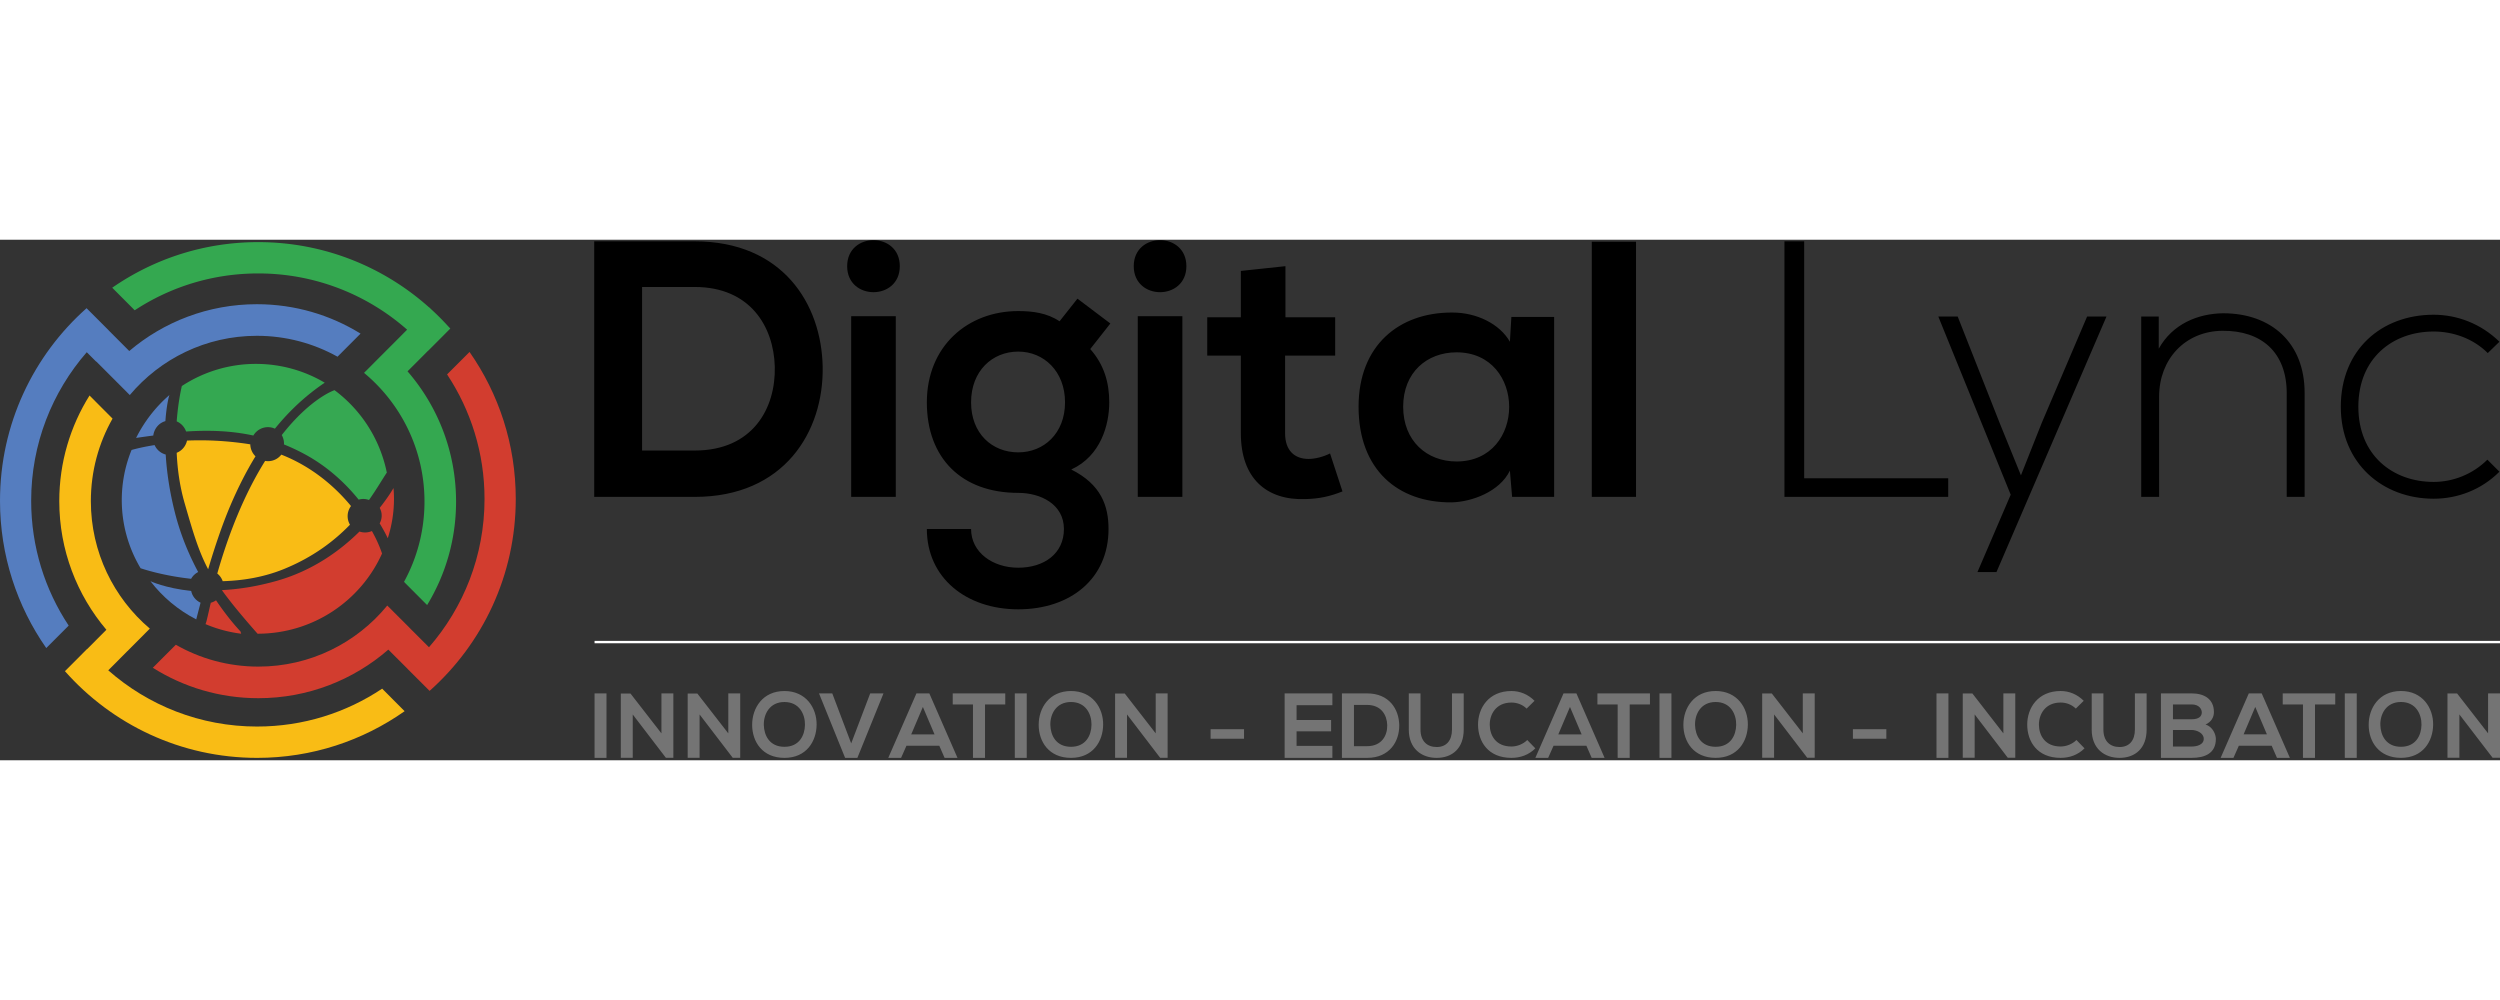 <svg height="80" viewBox="0 0 1047 218" width="200" xmlns="http://www.w3.org/2000/svg"><rect x="0" y="0" width="1047" height="218" fill="#333333" stroke="none"/><g fill="none" fill-rule="evenodd"><path d="m107.69 203.877c-23.886 0-45.702-8.888-62.352-23.547l8.018-8.05c.003 0 .003.002.01.007l9.38-9.419c-15.103-12.825-24.696-31.984-24.696-53.4 0-12.568 3.304-24.36 9.084-34.551l-9.639-9.68c-8.028 12.815-12.67 27.98-12.67 44.23 0 20.556 7.427 39.363 19.73 53.883l-8.064 8.097c-.013-.018-.026-.026-.036-.041l-9.256 9.29c19.724 22.27 48.474 36.305 80.49 36.305 22.98 0 44.28-7.234 61.764-19.549l-9.4-9.44c-14.998 10.022-32.998 15.865-52.363 15.865" fill="#f9bc15"/><path d="m196.646 47-9.411 9.402c9.91 14.951 15.687 32.88 15.687 52.154 0 23.771-8.78 45.489-23.267 62.106l-8.08-8.067c.003 0 .006-.006.01-.01l-9.397-9.387c-12.782 15.611-32.216 25.575-53.977 25.575-12.581 0-24.381-3.328-34.569-9.153l-9.642 9.635c12.797 8.07 27.958 12.745 44.211 12.745 20.83 0 39.858-7.677 54.424-20.345l8.03 8.023c-.002.006-.01.01-.012.016l9.261 9.25c22.142-19.717 36.086-48.421 36.086-80.388 0-22.893-7.159-44.11-19.354-61.556" fill="#d23d2f"/><path d="m151 39.319c-12.623-7.809-27.497-12.319-43.423-12.319-20.371 0-39.02 7.374-53.445 19.6l-8.645-8.658c.005-.005.01-.01.015-.012l-9.246-9.261c-22.237 19.738-36.256 48.553-36.256 80.653 0 22.94 7.165 44.204 19.37 61.678l9.392-9.407c-9.923-14.979-15.708-32.945-15.708-52.27 0-23.819 8.782-45.58 23.279-62.217l3.942 3.946.053-.057 14.027 14.05c12.76-15.173 31.865-24.815 53.222-24.815 12.256 0 23.77 3.179 33.774 8.755z" fill="#557dbf"/><path d="m170.675 55.11 8.607-8.635c.01.01.015.024.023.031l9.26-9.287a.282.282 0 0 1 -.029-.03l.041-.042-.688-.69a107.525 107.525 0 0 0 -7.392-7.418l-.699-.705-.044.043c-19.032-17.024-44.123-27.377-71.624-27.377-22.705 0-43.762 7.057-61.13 19.095l9.416 9.452c14.863-9.759 32.63-15.433 51.714-15.433 23.893 0 45.716 8.89 62.37 23.553l-8.65 8.68c-.003 0-.006 0-.008-.006l-9.383 9.416c15.462 12.824 25.317 32.212 25.317 53.913 0 12.185-3.111 23.64-8.578 33.618l9.675 9.712c7.69-12.622 12.127-27.457 12.127-43.33 0-20.877-7.664-39.953-20.325-54.56" fill="#34a850"/><path d="m100.711 164.036s-4.62-4.715-10.241-13.036a6.875 6.875 0 0 1 -2.197 1.042c-1.311 5.609-1.98 8.983-2.272 8.907 4.706 2.016 9.745 3.384 15 4.051l-.289-.964z" fill="#d23d2f"/><path d="m80.068 147.087c-10.896-1.17-17.032-4.07-17.068-4.087 5.074 6.627 11.626 12.111 19.185 16 .003-.01.658-2.698 1.815-6.984-2.006-.927-3.5-2.744-3.932-4.929" fill="#557dbf"/><path d="m164.796 104c-.115.206-2.017 3.57-5.777 8.299.528.971.83 2.069.83 3.233a6.726 6.726 0 0 1 -.849 3.272c2.232 3.613 3.272 5.97 3.272 5.97l.13.226a53.755 53.755 0 0 0 2.598-16.526c0-1.508-.082-2.996-.204-4.474m-9.041 18a7.197 7.197 0 0 1 -2.868.601c-.82 0-1.6-.143-2.33-.394-7.968 7.883-19.38 16.284-34.469 20.599-8.565 2.445-16.288 3.58-23.057 3.93-.013.041-.023.082-.031.12 3.625 5.037 8.348 10.75 14.866 18.144 23.265 0 43.263-13.806 52.134-33.59-.036-.098-.067-.177-.098-.277-.954-2.8-2.343-5.903-4.147-9.133" fill="#d23d2f"/><path d="m147 111.53c-7.046-8.56-16.82-16.69-29.185-21.53a7 7 0 0 1 -5.55 2.74c-.423 0-.831-.042-1.228-.114a136.002 136.002 0 0 0 -3.65 6.204c-7.901 14.304-13.051 29.254-16.387 40.967a7.07 7.07 0 0 1 2.267 3.203c8.196-.228 17.024-1.598 25.517-5.04 12.37-5.019 21.246-11.854 27.784-18.614a7.048 7.048 0 0 1 .432-7.815" fill="#f9bc15"/><path d="m140.096 63c-.22.072-10.06 3.408-22.096 18.81.59 1.042.937 2.25.937 3.545 0 .124-.015.246-.02.37a86.736 86.736 0 0 1 8.09 3.762c10.22 5.393 17.82 12.708 23.2 19.358a7.038 7.038 0 0 1 1.935-.282c.843 0 1.645.16 2.394.437 3.326-4.71 5.656-8.81 7.464-11.464a57.183 57.183 0 0 0 -21.904-34.536" fill="#36a852"/><path d="m69.265 75.969c.492-6.933 1.552-10.813 1.735-10.969-5.731 4.929-10.512 11.046-14 18 2.425-.357 4.816-.687 7.194-1.001.382-2.932 2.41-5.298 5.07-6.03m4.09 38.693c-2.41-9.42-3.54-17.729-3.959-24.702a7.102 7.102 0 0 1 -4.648-3.96c-4.385.688-7.657 1.487-9.649 2.042a55.574 55.574 0 0 0 -4.098 20.97 55.511 55.511 0 0 0 7.882 28.562c.377.132 9.023 3.11 21.158 4.426a7.105 7.105 0 0 1 2.96-2.83c-3.745-6.994-7.275-15.245-9.646-24.508" fill="#557dbf"/><path d="m104.826 85.698c-.232-.038-.462-.085-.694-.121-9.814-1.496-18.506-1.775-25.811-1.463a7.103 7.103 0 0 1 -4.321 5.114c.288 6.571 1.216 13.768 3.298 21.004 3.564 12.349 5.8 20.018 9.873 27.768 2.521-8.504 5.712-18.225 9.253-26.538 3.028-7.11 6.495-14.102 10.576-20.763a7.14 7.14 0 0 1 -2.174-5" fill="#f9bc15"/><path d="m107.192 52a56.404 56.404 0 0 0 -31.03 9.262c-.015.052-1.491 5.925-2.162 14.807a7.2 7.2 0 0 1 3.936 4.246c9.457-.611 18.722-.358 28.168 1.685 1.246-2.098 3.512-3.511 6.112-3.511 1.04 0 2.03.232 2.92.635 5.83-7.203 12.676-13.742 20.864-19.25-8.46-5-18.3-7.874-28.808-7.874" fill="#34a851"/><path d="m474.812 11.073c0 14.526 22.048 14.526 22.048 0 0-7.257-5.504-10.894-11.023-10.894-5.508 0-11.025 3.637-11.025 10.894zm-120.022 0c0 14.526 22.047 14.526 22.047 0 0-7.257-5.508-10.894-11.022-10.894-5.511 0-11.025 3.637-11.025 10.894zm392.538-10.399v107.022h68.581v-7.798h-60.32v-99.224zm-498.474 0v107.022h42.097c37.512 0 54.043-27.366 53.585-54.424-.457-26.45-16.84-52.598-53.585-52.598h-42.097zm20.052 19.113h22.045c23.274 0 33.07 16.665 33.53 33.329.457 17.428-9.187 35.164-33.53 35.164h-22.045zm397.738 87.91h18.521v-106.871h-18.52v106.87zm-146.974-94.637v19.418h-14.076v16.052h14.076v32.565c0 18.803 10.722 28.127 27.101 27.522 5.666-.154 10.102-1.072 15.462-3.213l-5.206-15.9c-2.753 1.377-6.12 2.295-9.03 2.295-5.817 0-9.799-3.519-9.799-10.704v-32.565h20.973v-16.05h-20.823v-21.408zm-75.93 21.098c-5.208-3.516-11.331-4.285-17.302-4.285-21.122 0-38.273 14.676-38.273 38.226 0 23.543 14.699 37.914 38.273 37.914 9.341 0 19.135 4.742 19.135 15.138 0 10.39-8.411 16.206-19.135 16.206-10.712 0-19.747-6.42-19.747-16.206h-18.526c0 20.337 16.38 33.631 38.273 33.631 21.895 0 37.817-12.835 37.817-33.63 0-9.633-3.061-18.652-15.616-24.925 12.406-5.655 15.92-18.8 15.92-28.128 0-8.255-2.147-15.748-7.961-22.321l8.42-10.702-13.78-10.4zm-37.05 33.942c0-13.148 8.881-21.252 19.747-21.252 10.724 0 19.602 8.255 19.602 21.252 0 12.995-8.878 20.947-19.602 20.947-10.866 0-19.747-7.801-19.747-20.947zm162.28 1.836c0 26.45 16.535 40.212 38.883 40.056 8.421-.154 20.21-4.434 24.497-13.305l.923 11.01h17.6v-75.373h-17.911l-.612 10.397c-4.287-7.494-13.932-12.23-24.034-12.23l-.37-.003c-21.868.003-38.977 13.6-38.977 39.447zm18.679 0c0-14.376 9.953-22.78 22.345-22.78 29.397 0 29.397 45.712 0 45.712-12.392 0-22.345-8.563-22.345-22.932zm316.44-24.311v-13.455h-7.346v75.525h7.5v-42.041c0-15.593 10.866-27.366 26.485-27.52 16.382-.154 26.951 9.022 26.951 26.143v43.42h7.499v-43.573c0-20.947-13.933-33.328-34.144-33.328-10.565.151-21.125 4.431-26.945 14.828zm76.242 24.311c0 23.848 17.598 38.527 38.884 38.527 9.953 0 19.903-3.67 27.55-11.312l-5.045-5.047c-6.123 6.114-14.39 9.325-22.505 9.325-17.145 0-31.532-11.161-31.532-31.493 0-20.336 14.387-31.497 31.532-31.497 8.115 0 16.536 2.9 22.662 9.022l4.889-4.74c-7.648-7.493-17.598-11.314-27.551-11.314-21.893 0-38.884 14.677-38.884 38.53zm-503.831 37.76h18.68v-75.673h-18.68zm-120.022 0h18.677v-75.673h-18.677zm517.603-75.525-18.98 44.49-8.73 22.013-8.881-21.86-17.603-44.643h-8.118l30.32 74.61-13.933 32.41h7.964l46.076-107.02z" fill="#000"/><path d="m249 169h798v-1h-798z" fill="#fff"/><path d="m249 217h5v-27h-5zm28.01-27h4.99v26.958h-3.102v.042l-13.91-18.19v18.148h-4.988v-26.916h4.044l12.965 16.692zm28.002 0h4.988v26.958h-3.1v.042l-13.912-18.19v18.148h-4.988v-26.916h4.044l12.968 16.692zm14.871 13.226c.112 4.406 2.44 9.134 8.636 9.134 6.197 0 8.526-4.757 8.6-9.178.076-4.526-2.403-9.581-8.6-9.581-6.195 0-8.748 5.102-8.636 9.625m22.116-.114c-.074 6.945-4.243 13.888-13.48 13.888-9.236 0-13.519-6.795-13.519-13.847 0-7.06 4.433-14.153 13.519-14.153 9.052 0 13.554 7.093 13.48 14.112m17.072 13.888h-5.142l-10.929-27h5.557l7.921 20.932 7.962-20.932h5.56zm27.43-21.33-4.885 11.488h9.768zm6.875 16.24h-13.749l-2.256 5.09h-5.371l11.798-27h5.407l11.795 27h-5.41zm14.103-17.285h-8.479v-4.625h22v4.625h-8.479v22.375h-5.042zm17.521 22.375h5v-27h-5zm14.883-13.774c.112 4.406 2.44 9.134 8.633 9.134 6.198 0 8.529-4.757 8.602-9.178.077-4.526-2.404-9.581-8.602-9.581-6.192 0-8.745 5.102-8.633 9.625m22.116-.114c-.074 6.945-4.243 13.888-13.483 13.888-9.233 0-13.516-6.795-13.516-13.847 0-7.06 4.433-14.153 13.516-14.153 9.052 0 13.557 7.093 13.483 14.112m22.011-13.112h4.99v26.958h-3.102v.042l-13.908-18.19v18.148h-4.99v-26.916h4.043l12.967 16.692zm73.99 27h-20v-27h20v4.943h-15v6.208h14.465v4.74h-14.465v6.093h15zm9.034-4.898h5.528c6.104 0 8.521-4.475 8.407-8.867-.117-4.212-2.573-8.41-8.407-8.41h-5.528zm18.964-8.836c.114 6.823-4.031 13.734-13.436 13.734h-10.562v-27h10.562c9.215 0 13.321 6.6 13.436 13.266zm27.002-13.266v15.168c0 7.818-4.757 11.832-11.353 11.832-6.291 0-11.647-3.855-11.647-11.832v-15.168h4.907v15.168c0 4.761 2.698 7.29 6.78 7.29 4.078 0 6.401-2.762 6.401-7.29v-15.168zm30 23.01c-2.711 2.726-6.218 3.99-10.023 3.99-9.797 0-13.941-6.862-13.977-13.847-.038-7.018 4.446-14.153 13.977-14.153 3.58 0 6.973 1.381 9.684 4.105l-3.32 3.264c-1.728-1.727-4.064-2.537-6.364-2.537-6.366 0-9.116 4.837-9.077 9.321.035 4.45 2.56 9.09 9.077 9.09 2.3 0 4.897-.958 6.63-2.726zm14.503-17.34-4.885 11.488h9.767zm6.87 16.24h-13.747l-2.255 5.09h-5.371l11.797-27h5.406l11.797 27h-5.409l-2.217-5.09zm13.104-17.285h-8.477v-4.625h22v4.625h-8.48v22.375h-5.043zm17.523 22.375h5v-27h-5zm14.883-13.774c.112 4.406 2.438 9.134 8.633 9.134 6.198 0 8.526-4.757 8.6-9.178.079-4.526-2.402-9.581-8.6-9.581-6.195 0-8.747 5.102-8.633 9.625m22.116-.114c-.076 6.945-4.245 13.888-13.483 13.888-9.235 0-13.516-6.795-13.516-13.847 0-7.06 4.43-14.153 13.516-14.153 9.052 0 13.557 7.093 13.483 14.112m23.011-13.112h4.99v26.958h-3.1v.042l-13.912-18.19v18.148h-4.988v-26.916h4.044l12.965 16.692zm55.99 27h5v-27h-5zm28.01-27h4.99v26.958h-3.102v.042l-13.91-18.19v18.148h-4.988v-26.916h4.044l12.965 16.692zm33.99 23.01c-2.711 2.726-6.219 3.99-10.022 3.99-9.8 0-13.945-6.862-13.978-13.847-.038-7.018 4.446-14.153 13.978-14.153 3.581 0 6.971 1.381 9.683 4.105l-3.321 3.264c-1.727-1.727-4.064-2.537-6.362-2.537-6.369 0-9.119 4.837-9.08 9.321.033 4.45 2.563 9.09 9.08 9.09 2.298 0 4.898-.958 6.632-2.726l3.39 3.492zm26-23.01v15.168c0 7.818-4.758 11.832-11.354 11.832-6.29 0-11.646-3.855-11.646-11.832v-15.168h4.905v15.168c0 4.761 2.698 7.29 6.781 7.29 4.081 0 6.404-2.762 6.404-7.29v-15.168zm11.033 22.257h7.817c2.094 0 5.078-.698 5.078-3.234 0-2.44-2.984-3.704-5.078-3.704h-7.817zm0-11.42h7.817c3.22 0 4.26-1.356 4.26-2.891 0-1.236-1.002-3.323-4.26-3.323h-7.817zm17.154-3.004c0 2.074-1.006 4.083-3.525 5.209 3.177.96 4.338 4.315 4.338 6.01 0 6.023-4.53 7.948-10.15 7.948h-12.85v-27h12.85c5.345 0 9.337 2.393 9.337 7.833zm17.313-2.163-4.882 11.488h9.764zm6.874 16.24h-13.748l-2.255 5.09h-5.371l11.797-27h5.404l11.799 27h-5.409zm13.106-17.285h-8.48v-4.625h22v4.625h-8.48v22.375h-5.04zm17.52 22.375h5v-27h-5zm14.883-13.774c.114 4.406 2.44 9.134 8.632 9.134 6.2 0 8.528-4.757 8.601-9.178.077-4.526-2.402-9.581-8.601-9.581-6.192 0-8.744 5.102-8.632 9.625m22.116-.114c-.076 6.945-4.245 13.888-13.484 13.888-9.232 0-13.515-6.795-13.515-13.847 0-7.06 4.43-14.153 13.515-14.153 9.054 0 13.555 7.093 13.484 14.112m23.011-13.112h4.99v26.958h-3.102l-13.91-18.147v18.147h-4.988v-26.916h4.044l12.965 16.692zm-535.01 19h14v-4h-14zm269 0h14v-4h-14z" fill="#747474"/></g></svg>